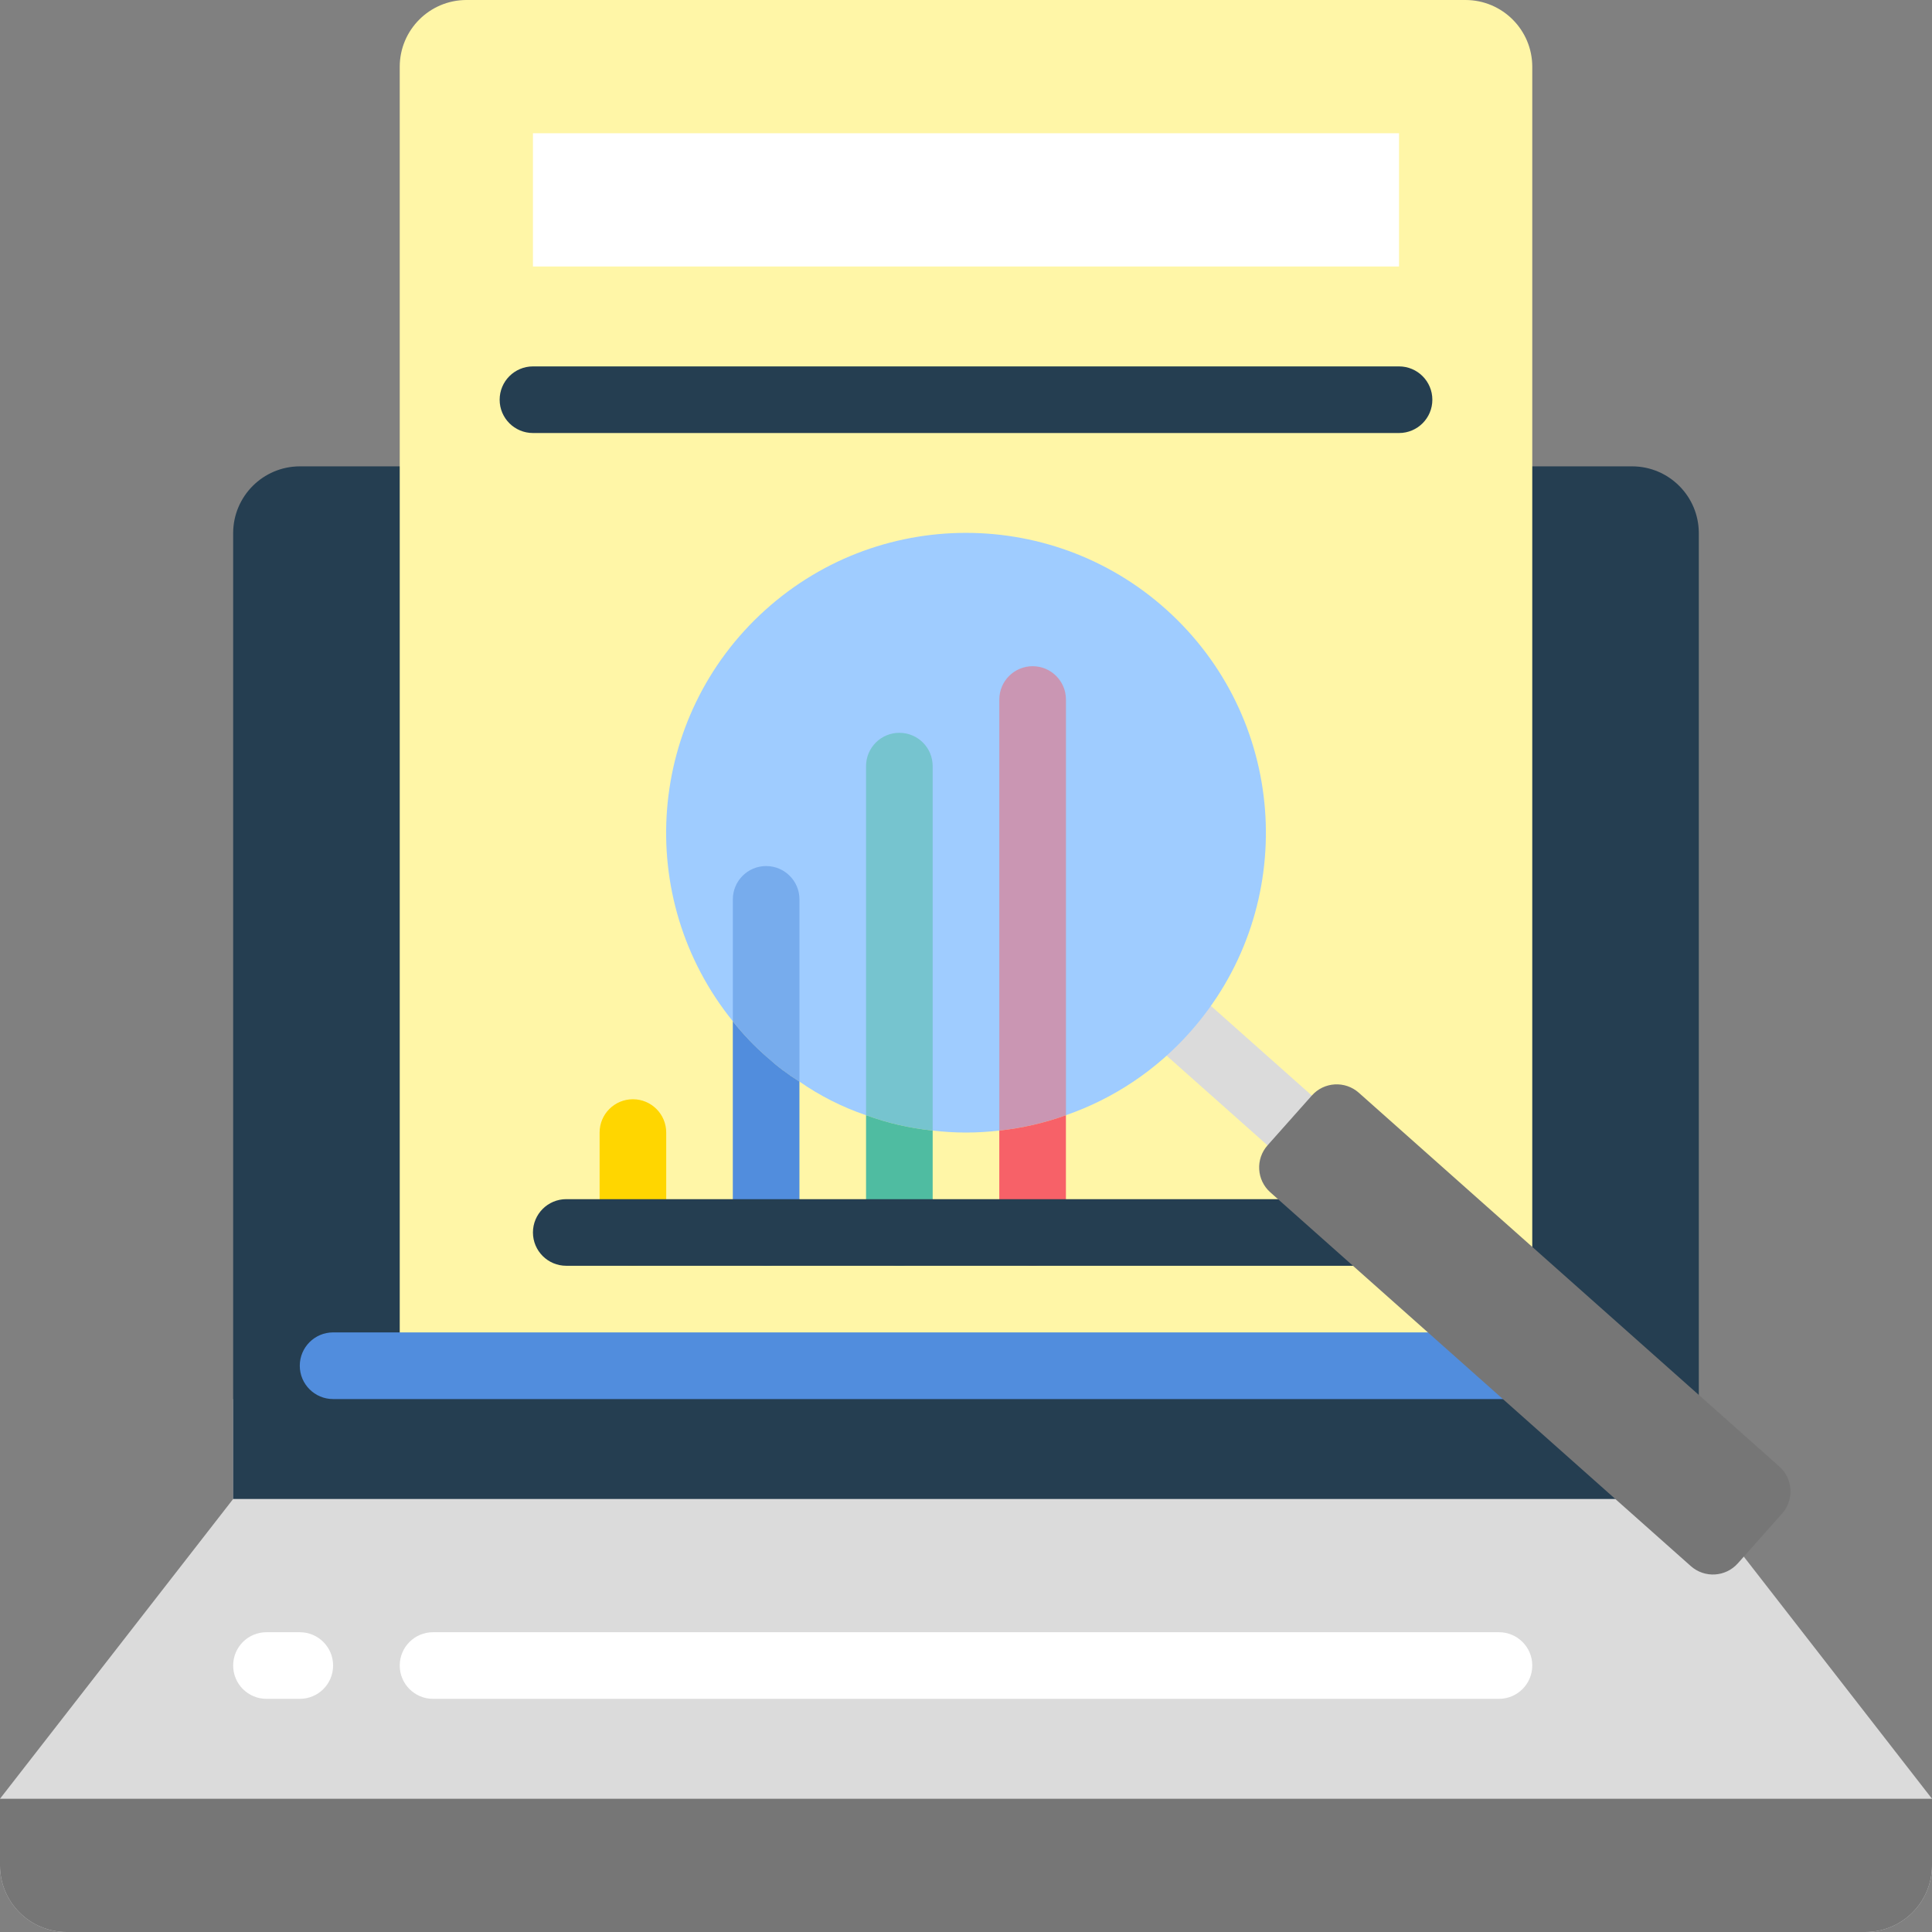 <svg width="60" height="60" viewBox="0 0 60 60" fill="none" xmlns="http://www.w3.org/2000/svg">
<rect x="0" y="0" width="60" height="60" fill="#808080" stroke="none"/>
<g clip-path="url(#clip0)">
<path d="M54.155 48.342L51.724 43.449H7.241V46.552L0 55.862V57.931C0 59.074 0.926 60 2.069 60H57.931C59.074 60 60 59.074 60 57.931V55.862L54.155 48.342Z" fill="#DBDBDB"/>
<path d="M47.586 14.483H50.69C51.831 14.486 52.755 15.411 52.758 16.552V46.552H7.241V16.552C7.245 15.411 8.169 14.486 9.31 14.483H47.586Z" fill="#253E51"/>
<path d="M0 55.862H60V57.931C60 59.074 59.074 60 57.931 60H2.069C0.926 60 0 59.074 0 57.931V55.862Z" fill="#767676"/>
<path d="M46.551 52.759H13.448C12.877 52.759 12.414 52.296 12.414 51.724C12.414 51.153 12.877 50.69 13.448 50.69H46.552C47.123 50.69 47.586 51.153 47.586 51.724C47.586 52.296 47.123 52.759 46.551 52.759Z" fill="white"/>
<path d="M9.31 52.759H8.276C7.704 52.759 7.241 52.296 7.241 51.724C7.241 51.153 7.704 50.69 8.276 50.69H9.31C9.882 50.69 10.345 51.153 10.345 51.724C10.345 52.296 9.882 52.759 9.31 52.759Z" fill="white"/>
<path d="M45.507 42.414H12.414V2.069C12.417 0.928 13.341 0.003 14.482 0H45.517C46.658 0.003 47.583 0.928 47.586 2.069V38.721" fill="#FFF6A7"/>
<path d="M47.586 43.449H10.345C9.773 43.449 9.31 42.985 9.31 42.414C9.31 41.843 9.773 41.379 10.345 41.379H47.586C48.157 41.379 48.62 41.843 48.62 42.414C48.62 42.985 48.157 43.449 47.586 43.449Z" fill="#518DDD"/>
<path d="M43.448 4.138H16.551V8.276H43.448V4.138Z" fill="white"/>
<path d="M43.448 13.448H16.552C15.98 13.448 15.517 12.985 15.517 12.414C15.517 11.843 15.98 11.379 16.552 11.379H43.448C44.019 11.379 44.483 11.842 44.483 12.414C44.483 12.985 44.02 13.448 43.448 13.448Z" fill="#253E51"/>
<path d="M40.051 35.831C39.797 35.831 39.553 35.739 39.364 35.57L36.271 32.821C35.846 32.441 35.808 31.788 36.187 31.362C36.566 30.936 37.219 30.896 37.646 31.274L40.739 34.023C41.06 34.309 41.171 34.763 41.019 35.165C40.866 35.566 40.48 35.832 40.051 35.831Z" fill="#DBDBDB"/>
<path d="M36.962 32.048C35.919 33.227 34.59 34.118 33.103 34.634C32.435 34.874 31.74 35.034 31.034 35.11C30.347 35.193 29.652 35.193 28.965 35.11C28.259 35.039 27.563 34.879 26.896 34.634C26.161 34.385 25.465 34.033 24.827 33.589C24.467 33.365 24.128 33.109 23.814 32.824C23.428 32.489 23.075 32.118 22.759 31.717C19.649 27.872 20.088 22.266 23.758 18.951C27.427 15.636 33.048 15.767 36.559 19.25C40.07 22.732 40.247 28.352 36.962 32.048Z" fill="#9FCCFF"/>
<path d="M19.655 39.31C19.084 39.31 18.621 38.847 18.621 38.276V35.172C18.621 34.601 19.084 34.138 19.655 34.138C20.227 34.138 20.69 34.601 20.69 35.172V38.276C20.69 38.847 20.226 39.31 19.655 39.31Z" fill="#FFD600"/>
<path d="M24.827 33.59V38.276C24.827 38.847 24.364 39.31 23.793 39.31C23.221 39.31 22.758 38.847 22.758 38.276V31.717C23.075 32.118 23.428 32.489 23.814 32.824C24.128 33.109 24.467 33.365 24.827 33.59Z" fill="#518DDD"/>
<path d="M28.965 35.11V38.276C28.965 38.847 28.502 39.31 27.931 39.31C27.36 39.31 26.896 38.847 26.896 38.276V34.634C27.564 34.879 28.259 35.039 28.965 35.11Z" fill="#4FBCA1"/>
<path d="M33.103 34.635V38.276C33.103 38.847 32.64 39.311 32.069 39.311C31.497 39.311 31.034 38.847 31.034 38.276V35.111C31.74 35.035 32.435 34.875 33.103 34.635Z" fill="#F76168"/>
<path opacity="0.5" d="M24.828 27.931V33.59C24.467 33.366 24.128 33.109 23.814 32.824C23.428 32.489 23.075 32.118 22.759 31.717V27.931C22.759 27.36 23.222 26.896 23.793 26.896C24.365 26.896 24.828 27.36 24.828 27.931Z" fill="#518DDD"/>
<path opacity="0.5" d="M28.965 23.793V35.11C28.259 35.039 27.563 34.879 26.896 34.634V23.793C26.896 23.221 27.36 22.758 27.931 22.758C28.502 22.758 28.965 23.221 28.965 23.793Z" fill="#4FBCA1"/>
<path opacity="0.5" d="M33.104 21.724V34.635C32.435 34.875 31.741 35.035 31.035 35.111V21.724C31.035 21.153 31.498 20.69 32.069 20.69C32.641 20.69 33.104 21.153 33.104 21.724Z" fill="#F76168"/>
<path d="M43.448 39.31H17.586C17.015 39.31 16.551 38.847 16.551 38.276C16.551 37.704 17.014 37.241 17.586 37.241H43.448C44.019 37.241 44.482 37.704 44.482 38.276C44.482 38.847 44.019 39.31 43.448 39.31Z" fill="#253E51"/>
<path d="M39.365 35.569L40.74 34.023C41.119 33.596 41.773 33.557 42.2 33.937L55.259 45.544C55.686 45.923 55.724 46.577 55.345 47.004L53.97 48.551C53.59 48.978 52.937 49.016 52.51 48.637L39.451 37.029C39.024 36.65 38.986 35.996 39.365 35.569Z" fill="#767676"/>
</g>
<defs>
<clipPath id="clip0">
<rect width="60" height="60" fill="white"/>
</clipPath>
</defs>
</svg>
